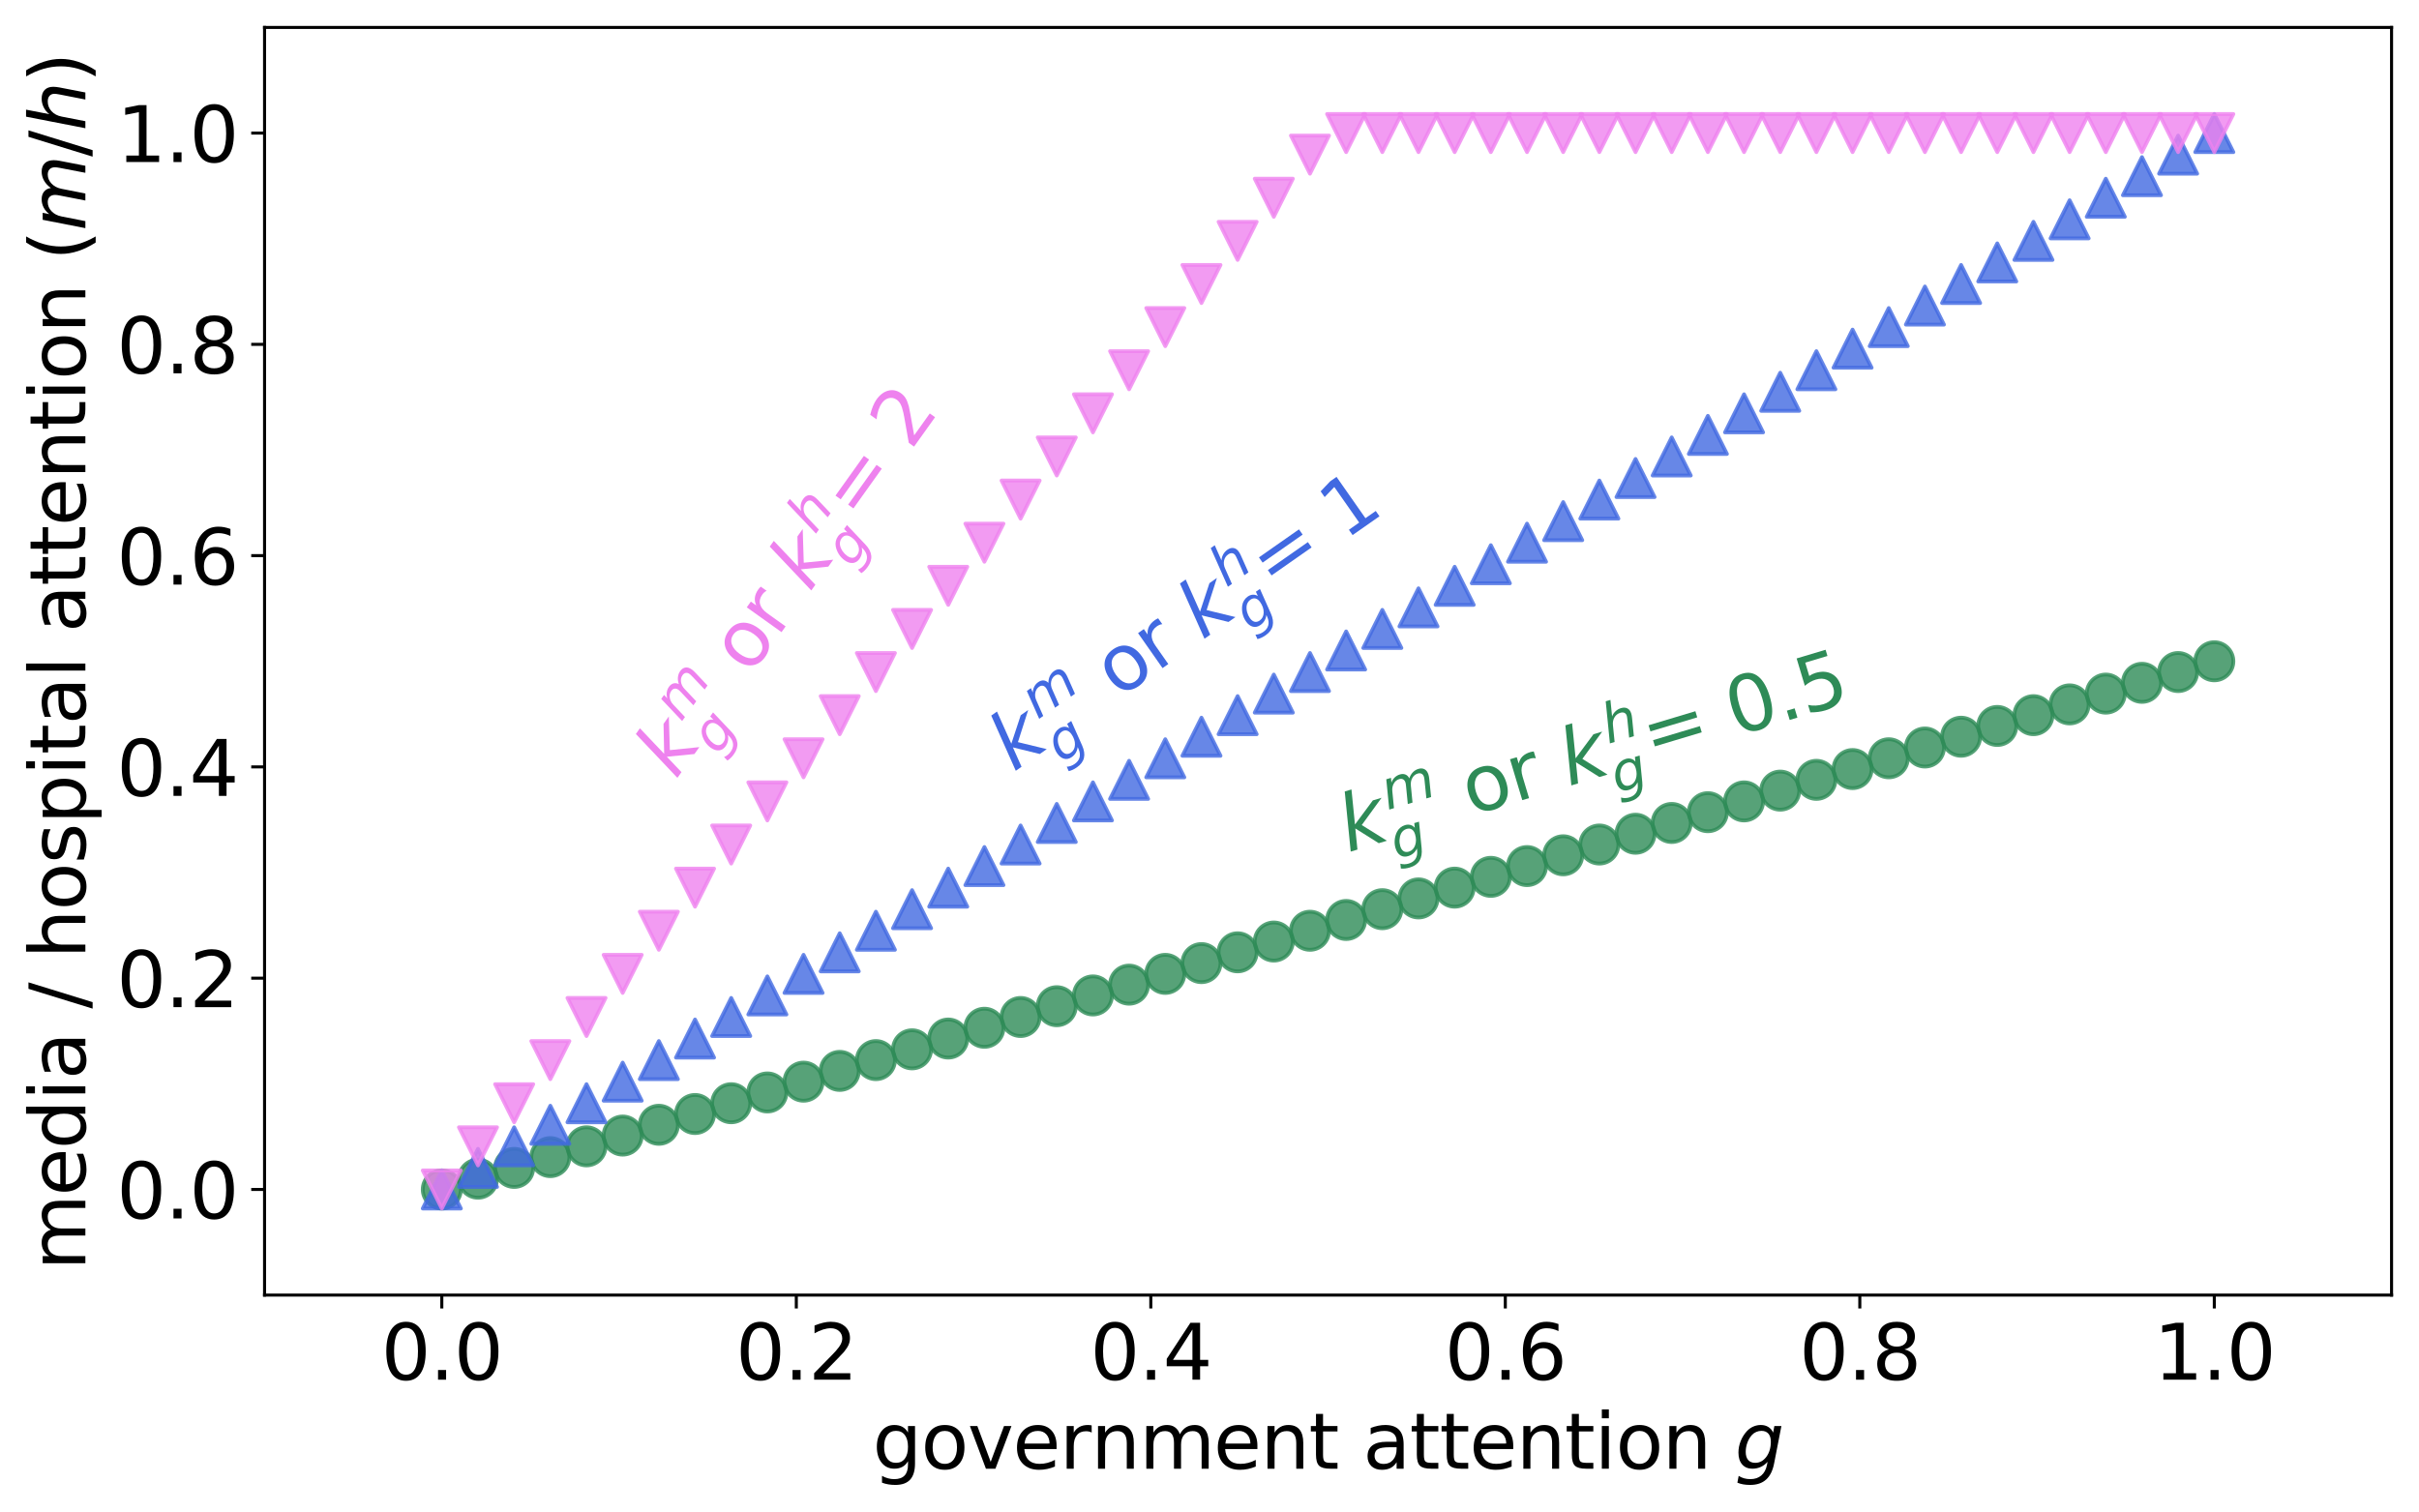 <?xml version="1.0" encoding="utf-8" standalone="no"?>
<!DOCTYPE svg PUBLIC "-//W3C//DTD SVG 1.1//EN"
  "http://www.w3.org/Graphics/SVG/1.1/DTD/svg11.dtd">
<svg xmlns:xlink="http://www.w3.org/1999/xlink" width="634.606pt" height="396.796pt" viewBox="0 0 634.606 396.796" xmlns="http://www.w3.org/2000/svg" version="1.1">
 <defs>
  <style type="text/css">*{stroke-linejoin: round; stroke-linecap: butt}</style>
 </defs>
 <g id="figure_1">
  <g id="patch_1">
   <path d="M 0 396.796 
L 634.606 396.796 
L 634.606 0 
L 0 0 
z
" style="fill: #ffffff"/>
  </g>
  <g id="axes_1">
   <g id="patch_2">
    <path d="M 69.406 339.84 
L 627.406 339.84 
L 627.406 7.2 
L 69.406 7.2 
z
" style="fill: #ffffff"/>
   </g>
   <g id="PathCollection_1">
    <defs>
     <path id="mc5839b2363" d="M 0 5 
C 1.326 5 2.598 4.473 3.536 3.536 
C 4.473 2.598 5 1.326 5 0 
C 5 -1.326 4.473 -2.598 3.536 -3.536 
C 2.598 -4.473 1.326 -5 0 -5 
C -1.326 -5 -2.598 -4.473 -3.536 -3.536 
C -4.473 -2.598 -5 -1.326 -5 0 
C -5 1.326 -4.473 2.598 -3.536 3.536 
C -2.598 4.473 -1.326 5 0 5 
z
" style="stroke: #2e8b57; stroke-opacity: 0.8"/>
    </defs>
    <g clip-path="url(#p98eafab388)">
     <use xlink:href="#mc5839b2363" x="115.906" y="312.12" style="fill: #2e8b57; fill-opacity: 0.8; stroke: #2e8b57; stroke-opacity: 0.8"/>
     <use xlink:href="#mc5839b2363" x="125.396" y="309.291" style="fill: #2e8b57; fill-opacity: 0.8; stroke: #2e8b57; stroke-opacity: 0.8"/>
     <use xlink:href="#mc5839b2363" x="134.886" y="306.463" style="fill: #2e8b57; fill-opacity: 0.8; stroke: #2e8b57; stroke-opacity: 0.8"/>
     <use xlink:href="#mc5839b2363" x="144.376" y="303.634" style="fill: #2e8b57; fill-opacity: 0.8; stroke: #2e8b57; stroke-opacity: 0.8"/>
     <use xlink:href="#mc5839b2363" x="153.865" y="300.806" style="fill: #2e8b57; fill-opacity: 0.8; stroke: #2e8b57; stroke-opacity: 0.8"/>
     <use xlink:href="#mc5839b2363" x="163.355" y="297.977" style="fill: #2e8b57; fill-opacity: 0.8; stroke: #2e8b57; stroke-opacity: 0.8"/>
     <use xlink:href="#mc5839b2363" x="172.845" y="295.149" style="fill: #2e8b57; fill-opacity: 0.8; stroke: #2e8b57; stroke-opacity: 0.8"/>
     <use xlink:href="#mc5839b2363" x="182.335" y="292.32" style="fill: #2e8b57; fill-opacity: 0.8; stroke: #2e8b57; stroke-opacity: 0.8"/>
     <use xlink:href="#mc5839b2363" x="191.825" y="289.491" style="fill: #2e8b57; fill-opacity: 0.8; stroke: #2e8b57; stroke-opacity: 0.8"/>
     <use xlink:href="#mc5839b2363" x="201.314" y="286.663" style="fill: #2e8b57; fill-opacity: 0.8; stroke: #2e8b57; stroke-opacity: 0.8"/>
     <use xlink:href="#mc5839b2363" x="210.804" y="283.834" style="fill: #2e8b57; fill-opacity: 0.8; stroke: #2e8b57; stroke-opacity: 0.8"/>
     <use xlink:href="#mc5839b2363" x="220.294" y="281.006" style="fill: #2e8b57; fill-opacity: 0.8; stroke: #2e8b57; stroke-opacity: 0.8"/>
     <use xlink:href="#mc5839b2363" x="229.784" y="278.177" style="fill: #2e8b57; fill-opacity: 0.8; stroke: #2e8b57; stroke-opacity: 0.8"/>
     <use xlink:href="#mc5839b2363" x="239.274" y="275.349" style="fill: #2e8b57; fill-opacity: 0.8; stroke: #2e8b57; stroke-opacity: 0.8"/>
     <use xlink:href="#mc5839b2363" x="248.763" y="272.52" style="fill: #2e8b57; fill-opacity: 0.8; stroke: #2e8b57; stroke-opacity: 0.8"/>
     <use xlink:href="#mc5839b2363" x="258.253" y="269.691" style="fill: #2e8b57; fill-opacity: 0.8; stroke: #2e8b57; stroke-opacity: 0.8"/>
     <use xlink:href="#mc5839b2363" x="267.743" y="266.863" style="fill: #2e8b57; fill-opacity: 0.8; stroke: #2e8b57; stroke-opacity: 0.8"/>
     <use xlink:href="#mc5839b2363" x="277.233" y="264.034" style="fill: #2e8b57; fill-opacity: 0.8; stroke: #2e8b57; stroke-opacity: 0.8"/>
     <use xlink:href="#mc5839b2363" x="286.723" y="261.206" style="fill: #2e8b57; fill-opacity: 0.8; stroke: #2e8b57; stroke-opacity: 0.8"/>
     <use xlink:href="#mc5839b2363" x="296.212" y="258.377" style="fill: #2e8b57; fill-opacity: 0.8; stroke: #2e8b57; stroke-opacity: 0.8"/>
     <use xlink:href="#mc5839b2363" x="305.702" y="255.549" style="fill: #2e8b57; fill-opacity: 0.8; stroke: #2e8b57; stroke-opacity: 0.8"/>
     <use xlink:href="#mc5839b2363" x="315.192" y="252.72" style="fill: #2e8b57; fill-opacity: 0.8; stroke: #2e8b57; stroke-opacity: 0.8"/>
     <use xlink:href="#mc5839b2363" x="324.682" y="249.891" style="fill: #2e8b57; fill-opacity: 0.8; stroke: #2e8b57; stroke-opacity: 0.8"/>
     <use xlink:href="#mc5839b2363" x="334.172" y="247.063" style="fill: #2e8b57; fill-opacity: 0.8; stroke: #2e8b57; stroke-opacity: 0.8"/>
     <use xlink:href="#mc5839b2363" x="343.661" y="244.234" style="fill: #2e8b57; fill-opacity: 0.8; stroke: #2e8b57; stroke-opacity: 0.8"/>
     <use xlink:href="#mc5839b2363" x="353.151" y="241.406" style="fill: #2e8b57; fill-opacity: 0.8; stroke: #2e8b57; stroke-opacity: 0.8"/>
     <use xlink:href="#mc5839b2363" x="362.641" y="238.577" style="fill: #2e8b57; fill-opacity: 0.8; stroke: #2e8b57; stroke-opacity: 0.8"/>
     <use xlink:href="#mc5839b2363" x="372.131" y="235.749" style="fill: #2e8b57; fill-opacity: 0.8; stroke: #2e8b57; stroke-opacity: 0.8"/>
     <use xlink:href="#mc5839b2363" x="381.621" y="232.92" style="fill: #2e8b57; fill-opacity: 0.8; stroke: #2e8b57; stroke-opacity: 0.8"/>
     <use xlink:href="#mc5839b2363" x="391.11" y="230.091" style="fill: #2e8b57; fill-opacity: 0.8; stroke: #2e8b57; stroke-opacity: 0.8"/>
     <use xlink:href="#mc5839b2363" x="400.6" y="227.263" style="fill: #2e8b57; fill-opacity: 0.8; stroke: #2e8b57; stroke-opacity: 0.8"/>
     <use xlink:href="#mc5839b2363" x="410.09" y="224.434" style="fill: #2e8b57; fill-opacity: 0.8; stroke: #2e8b57; stroke-opacity: 0.8"/>
     <use xlink:href="#mc5839b2363" x="419.58" y="221.606" style="fill: #2e8b57; fill-opacity: 0.8; stroke: #2e8b57; stroke-opacity: 0.8"/>
     <use xlink:href="#mc5839b2363" x="429.07" y="218.777" style="fill: #2e8b57; fill-opacity: 0.8; stroke: #2e8b57; stroke-opacity: 0.8"/>
     <use xlink:href="#mc5839b2363" x="438.559" y="215.949" style="fill: #2e8b57; fill-opacity: 0.8; stroke: #2e8b57; stroke-opacity: 0.8"/>
     <use xlink:href="#mc5839b2363" x="448.049" y="213.12" style="fill: #2e8b57; fill-opacity: 0.8; stroke: #2e8b57; stroke-opacity: 0.8"/>
     <use xlink:href="#mc5839b2363" x="457.539" y="210.291" style="fill: #2e8b57; fill-opacity: 0.8; stroke: #2e8b57; stroke-opacity: 0.8"/>
     <use xlink:href="#mc5839b2363" x="467.029" y="207.463" style="fill: #2e8b57; fill-opacity: 0.8; stroke: #2e8b57; stroke-opacity: 0.8"/>
     <use xlink:href="#mc5839b2363" x="476.518" y="204.634" style="fill: #2e8b57; fill-opacity: 0.8; stroke: #2e8b57; stroke-opacity: 0.8"/>
     <use xlink:href="#mc5839b2363" x="486.008" y="201.806" style="fill: #2e8b57; fill-opacity: 0.8; stroke: #2e8b57; stroke-opacity: 0.8"/>
     <use xlink:href="#mc5839b2363" x="495.498" y="198.977" style="fill: #2e8b57; fill-opacity: 0.8; stroke: #2e8b57; stroke-opacity: 0.8"/>
     <use xlink:href="#mc5839b2363" x="504.988" y="196.149" style="fill: #2e8b57; fill-opacity: 0.8; stroke: #2e8b57; stroke-opacity: 0.8"/>
     <use xlink:href="#mc5839b2363" x="514.478" y="193.32" style="fill: #2e8b57; fill-opacity: 0.8; stroke: #2e8b57; stroke-opacity: 0.8"/>
     <use xlink:href="#mc5839b2363" x="523.967" y="190.491" style="fill: #2e8b57; fill-opacity: 0.8; stroke: #2e8b57; stroke-opacity: 0.8"/>
     <use xlink:href="#mc5839b2363" x="533.457" y="187.663" style="fill: #2e8b57; fill-opacity: 0.8; stroke: #2e8b57; stroke-opacity: 0.8"/>
     <use xlink:href="#mc5839b2363" x="542.947" y="184.834" style="fill: #2e8b57; fill-opacity: 0.8; stroke: #2e8b57; stroke-opacity: 0.8"/>
     <use xlink:href="#mc5839b2363" x="552.437" y="182.006" style="fill: #2e8b57; fill-opacity: 0.8; stroke: #2e8b57; stroke-opacity: 0.8"/>
     <use xlink:href="#mc5839b2363" x="561.927" y="179.177" style="fill: #2e8b57; fill-opacity: 0.8; stroke: #2e8b57; stroke-opacity: 0.8"/>
     <use xlink:href="#mc5839b2363" x="571.416" y="176.349" style="fill: #2e8b57; fill-opacity: 0.8; stroke: #2e8b57; stroke-opacity: 0.8"/>
     <use xlink:href="#mc5839b2363" x="580.906" y="173.52" style="fill: #2e8b57; fill-opacity: 0.8; stroke: #2e8b57; stroke-opacity: 0.8"/>
    </g>
   </g>
   <g id="PathCollection_2">
    <defs>
     <path id="mbf91194192" d="M 0 -5 
L -5 5 
L 5 5 
z
" style="stroke: #4169e1; stroke-opacity: 0.8"/>
    </defs>
    <g clip-path="url(#p98eafab388)">
     <use xlink:href="#mbf91194192" x="115.906" y="312.12" style="fill: #4169e1; fill-opacity: 0.8; stroke: #4169e1; stroke-opacity: 0.8"/>
     <use xlink:href="#mbf91194192" x="125.396" y="306.463" style="fill: #4169e1; fill-opacity: 0.8; stroke: #4169e1; stroke-opacity: 0.8"/>
     <use xlink:href="#mbf91194192" x="134.886" y="300.806" style="fill: #4169e1; fill-opacity: 0.8; stroke: #4169e1; stroke-opacity: 0.8"/>
     <use xlink:href="#mbf91194192" x="144.376" y="295.149" style="fill: #4169e1; fill-opacity: 0.8; stroke: #4169e1; stroke-opacity: 0.8"/>
     <use xlink:href="#mbf91194192" x="153.865" y="289.491" style="fill: #4169e1; fill-opacity: 0.8; stroke: #4169e1; stroke-opacity: 0.8"/>
     <use xlink:href="#mbf91194192" x="163.355" y="283.834" style="fill: #4169e1; fill-opacity: 0.8; stroke: #4169e1; stroke-opacity: 0.8"/>
     <use xlink:href="#mbf91194192" x="172.845" y="278.177" style="fill: #4169e1; fill-opacity: 0.8; stroke: #4169e1; stroke-opacity: 0.8"/>
     <use xlink:href="#mbf91194192" x="182.335" y="272.52" style="fill: #4169e1; fill-opacity: 0.8; stroke: #4169e1; stroke-opacity: 0.8"/>
     <use xlink:href="#mbf91194192" x="191.825" y="266.863" style="fill: #4169e1; fill-opacity: 0.8; stroke: #4169e1; stroke-opacity: 0.8"/>
     <use xlink:href="#mbf91194192" x="201.314" y="261.206" style="fill: #4169e1; fill-opacity: 0.8; stroke: #4169e1; stroke-opacity: 0.8"/>
     <use xlink:href="#mbf91194192" x="210.804" y="255.549" style="fill: #4169e1; fill-opacity: 0.8; stroke: #4169e1; stroke-opacity: 0.8"/>
     <use xlink:href="#mbf91194192" x="220.294" y="249.891" style="fill: #4169e1; fill-opacity: 0.8; stroke: #4169e1; stroke-opacity: 0.8"/>
     <use xlink:href="#mbf91194192" x="229.784" y="244.234" style="fill: #4169e1; fill-opacity: 0.8; stroke: #4169e1; stroke-opacity: 0.8"/>
     <use xlink:href="#mbf91194192" x="239.274" y="238.577" style="fill: #4169e1; fill-opacity: 0.8; stroke: #4169e1; stroke-opacity: 0.8"/>
     <use xlink:href="#mbf91194192" x="248.763" y="232.92" style="fill: #4169e1; fill-opacity: 0.8; stroke: #4169e1; stroke-opacity: 0.8"/>
     <use xlink:href="#mbf91194192" x="258.253" y="227.263" style="fill: #4169e1; fill-opacity: 0.8; stroke: #4169e1; stroke-opacity: 0.8"/>
     <use xlink:href="#mbf91194192" x="267.743" y="221.606" style="fill: #4169e1; fill-opacity: 0.8; stroke: #4169e1; stroke-opacity: 0.8"/>
     <use xlink:href="#mbf91194192" x="277.233" y="215.949" style="fill: #4169e1; fill-opacity: 0.8; stroke: #4169e1; stroke-opacity: 0.8"/>
     <use xlink:href="#mbf91194192" x="286.723" y="210.291" style="fill: #4169e1; fill-opacity: 0.8; stroke: #4169e1; stroke-opacity: 0.8"/>
     <use xlink:href="#mbf91194192" x="296.212" y="204.634" style="fill: #4169e1; fill-opacity: 0.8; stroke: #4169e1; stroke-opacity: 0.8"/>
     <use xlink:href="#mbf91194192" x="305.702" y="198.977" style="fill: #4169e1; fill-opacity: 0.8; stroke: #4169e1; stroke-opacity: 0.8"/>
     <use xlink:href="#mbf91194192" x="315.192" y="193.32" style="fill: #4169e1; fill-opacity: 0.8; stroke: #4169e1; stroke-opacity: 0.8"/>
     <use xlink:href="#mbf91194192" x="324.682" y="187.663" style="fill: #4169e1; fill-opacity: 0.8; stroke: #4169e1; stroke-opacity: 0.8"/>
     <use xlink:href="#mbf91194192" x="334.172" y="182.006" style="fill: #4169e1; fill-opacity: 0.8; stroke: #4169e1; stroke-opacity: 0.8"/>
     <use xlink:href="#mbf91194192" x="343.661" y="176.349" style="fill: #4169e1; fill-opacity: 0.8; stroke: #4169e1; stroke-opacity: 0.8"/>
     <use xlink:href="#mbf91194192" x="353.151" y="170.691" style="fill: #4169e1; fill-opacity: 0.8; stroke: #4169e1; stroke-opacity: 0.8"/>
     <use xlink:href="#mbf91194192" x="362.641" y="165.034" style="fill: #4169e1; fill-opacity: 0.8; stroke: #4169e1; stroke-opacity: 0.8"/>
     <use xlink:href="#mbf91194192" x="372.131" y="159.377" style="fill: #4169e1; fill-opacity: 0.8; stroke: #4169e1; stroke-opacity: 0.8"/>
     <use xlink:href="#mbf91194192" x="381.621" y="153.72" style="fill: #4169e1; fill-opacity: 0.8; stroke: #4169e1; stroke-opacity: 0.8"/>
     <use xlink:href="#mbf91194192" x="391.11" y="148.063" style="fill: #4169e1; fill-opacity: 0.8; stroke: #4169e1; stroke-opacity: 0.8"/>
     <use xlink:href="#mbf91194192" x="400.6" y="142.406" style="fill: #4169e1; fill-opacity: 0.8; stroke: #4169e1; stroke-opacity: 0.8"/>
     <use xlink:href="#mbf91194192" x="410.09" y="136.749" style="fill: #4169e1; fill-opacity: 0.8; stroke: #4169e1; stroke-opacity: 0.8"/>
     <use xlink:href="#mbf91194192" x="419.58" y="131.091" style="fill: #4169e1; fill-opacity: 0.8; stroke: #4169e1; stroke-opacity: 0.8"/>
     <use xlink:href="#mbf91194192" x="429.07" y="125.434" style="fill: #4169e1; fill-opacity: 0.8; stroke: #4169e1; stroke-opacity: 0.8"/>
     <use xlink:href="#mbf91194192" x="438.559" y="119.777" style="fill: #4169e1; fill-opacity: 0.8; stroke: #4169e1; stroke-opacity: 0.8"/>
     <use xlink:href="#mbf91194192" x="448.049" y="114.12" style="fill: #4169e1; fill-opacity: 0.8; stroke: #4169e1; stroke-opacity: 0.8"/>
     <use xlink:href="#mbf91194192" x="457.539" y="108.463" style="fill: #4169e1; fill-opacity: 0.8; stroke: #4169e1; stroke-opacity: 0.8"/>
     <use xlink:href="#mbf91194192" x="467.029" y="102.806" style="fill: #4169e1; fill-opacity: 0.8; stroke: #4169e1; stroke-opacity: 0.8"/>
     <use xlink:href="#mbf91194192" x="476.518" y="97.149" style="fill: #4169e1; fill-opacity: 0.8; stroke: #4169e1; stroke-opacity: 0.8"/>
     <use xlink:href="#mbf91194192" x="486.008" y="91.491" style="fill: #4169e1; fill-opacity: 0.8; stroke: #4169e1; stroke-opacity: 0.8"/>
     <use xlink:href="#mbf91194192" x="495.498" y="85.834" style="fill: #4169e1; fill-opacity: 0.8; stroke: #4169e1; stroke-opacity: 0.8"/>
     <use xlink:href="#mbf91194192" x="504.988" y="80.177" style="fill: #4169e1; fill-opacity: 0.8; stroke: #4169e1; stroke-opacity: 0.8"/>
     <use xlink:href="#mbf91194192" x="514.478" y="74.52" style="fill: #4169e1; fill-opacity: 0.8; stroke: #4169e1; stroke-opacity: 0.8"/>
     <use xlink:href="#mbf91194192" x="523.967" y="68.863" style="fill: #4169e1; fill-opacity: 0.8; stroke: #4169e1; stroke-opacity: 0.8"/>
     <use xlink:href="#mbf91194192" x="533.457" y="63.206" style="fill: #4169e1; fill-opacity: 0.8; stroke: #4169e1; stroke-opacity: 0.8"/>
     <use xlink:href="#mbf91194192" x="542.947" y="57.549" style="fill: #4169e1; fill-opacity: 0.8; stroke: #4169e1; stroke-opacity: 0.8"/>
     <use xlink:href="#mbf91194192" x="552.437" y="51.891" style="fill: #4169e1; fill-opacity: 0.8; stroke: #4169e1; stroke-opacity: 0.8"/>
     <use xlink:href="#mbf91194192" x="561.927" y="46.234" style="fill: #4169e1; fill-opacity: 0.8; stroke: #4169e1; stroke-opacity: 0.8"/>
     <use xlink:href="#mbf91194192" x="571.416" y="40.577" style="fill: #4169e1; fill-opacity: 0.8; stroke: #4169e1; stroke-opacity: 0.8"/>
     <use xlink:href="#mbf91194192" x="580.906" y="34.92" style="fill: #4169e1; fill-opacity: 0.8; stroke: #4169e1; stroke-opacity: 0.8"/>
    </g>
   </g>
   <g id="PathCollection_3">
    <defs>
     <path id="md92d320b07" d="M -0 5 
L 5 -5 
L -5 -5 
z
" style="stroke: #ee82ee; stroke-opacity: 0.8"/>
    </defs>
    <g clip-path="url(#p98eafab388)">
     <use xlink:href="#md92d320b07" x="115.906" y="312.12" style="fill: #ee82ee; fill-opacity: 0.8; stroke: #ee82ee; stroke-opacity: 0.8"/>
     <use xlink:href="#md92d320b07" x="125.396" y="300.806" style="fill: #ee82ee; fill-opacity: 0.8; stroke: #ee82ee; stroke-opacity: 0.8"/>
     <use xlink:href="#md92d320b07" x="134.886" y="289.491" style="fill: #ee82ee; fill-opacity: 0.8; stroke: #ee82ee; stroke-opacity: 0.8"/>
     <use xlink:href="#md92d320b07" x="144.376" y="278.177" style="fill: #ee82ee; fill-opacity: 0.8; stroke: #ee82ee; stroke-opacity: 0.8"/>
     <use xlink:href="#md92d320b07" x="153.865" y="266.863" style="fill: #ee82ee; fill-opacity: 0.8; stroke: #ee82ee; stroke-opacity: 0.8"/>
     <use xlink:href="#md92d320b07" x="163.355" y="255.549" style="fill: #ee82ee; fill-opacity: 0.8; stroke: #ee82ee; stroke-opacity: 0.8"/>
     <use xlink:href="#md92d320b07" x="172.845" y="244.234" style="fill: #ee82ee; fill-opacity: 0.8; stroke: #ee82ee; stroke-opacity: 0.8"/>
     <use xlink:href="#md92d320b07" x="182.335" y="232.92" style="fill: #ee82ee; fill-opacity: 0.8; stroke: #ee82ee; stroke-opacity: 0.8"/>
     <use xlink:href="#md92d320b07" x="191.825" y="221.606" style="fill: #ee82ee; fill-opacity: 0.8; stroke: #ee82ee; stroke-opacity: 0.8"/>
     <use xlink:href="#md92d320b07" x="201.314" y="210.291" style="fill: #ee82ee; fill-opacity: 0.8; stroke: #ee82ee; stroke-opacity: 0.8"/>
     <use xlink:href="#md92d320b07" x="210.804" y="198.977" style="fill: #ee82ee; fill-opacity: 0.8; stroke: #ee82ee; stroke-opacity: 0.8"/>
     <use xlink:href="#md92d320b07" x="220.294" y="187.663" style="fill: #ee82ee; fill-opacity: 0.8; stroke: #ee82ee; stroke-opacity: 0.8"/>
     <use xlink:href="#md92d320b07" x="229.784" y="176.349" style="fill: #ee82ee; fill-opacity: 0.8; stroke: #ee82ee; stroke-opacity: 0.8"/>
     <use xlink:href="#md92d320b07" x="239.274" y="165.034" style="fill: #ee82ee; fill-opacity: 0.8; stroke: #ee82ee; stroke-opacity: 0.8"/>
     <use xlink:href="#md92d320b07" x="248.763" y="153.72" style="fill: #ee82ee; fill-opacity: 0.8; stroke: #ee82ee; stroke-opacity: 0.8"/>
     <use xlink:href="#md92d320b07" x="258.253" y="142.406" style="fill: #ee82ee; fill-opacity: 0.8; stroke: #ee82ee; stroke-opacity: 0.8"/>
     <use xlink:href="#md92d320b07" x="267.743" y="131.091" style="fill: #ee82ee; fill-opacity: 0.8; stroke: #ee82ee; stroke-opacity: 0.8"/>
     <use xlink:href="#md92d320b07" x="277.233" y="119.777" style="fill: #ee82ee; fill-opacity: 0.8; stroke: #ee82ee; stroke-opacity: 0.8"/>
     <use xlink:href="#md92d320b07" x="286.723" y="108.463" style="fill: #ee82ee; fill-opacity: 0.8; stroke: #ee82ee; stroke-opacity: 0.8"/>
     <use xlink:href="#md92d320b07" x="296.212" y="97.149" style="fill: #ee82ee; fill-opacity: 0.8; stroke: #ee82ee; stroke-opacity: 0.8"/>
     <use xlink:href="#md92d320b07" x="305.702" y="85.834" style="fill: #ee82ee; fill-opacity: 0.8; stroke: #ee82ee; stroke-opacity: 0.8"/>
     <use xlink:href="#md92d320b07" x="315.192" y="74.52" style="fill: #ee82ee; fill-opacity: 0.8; stroke: #ee82ee; stroke-opacity: 0.8"/>
     <use xlink:href="#md92d320b07" x="324.682" y="63.206" style="fill: #ee82ee; fill-opacity: 0.8; stroke: #ee82ee; stroke-opacity: 0.8"/>
     <use xlink:href="#md92d320b07" x="334.172" y="51.891" style="fill: #ee82ee; fill-opacity: 0.8; stroke: #ee82ee; stroke-opacity: 0.8"/>
     <use xlink:href="#md92d320b07" x="343.661" y="40.577" style="fill: #ee82ee; fill-opacity: 0.8; stroke: #ee82ee; stroke-opacity: 0.8"/>
     <use xlink:href="#md92d320b07" x="353.151" y="34.92" style="fill: #ee82ee; fill-opacity: 0.8; stroke: #ee82ee; stroke-opacity: 0.8"/>
     <use xlink:href="#md92d320b07" x="362.641" y="34.92" style="fill: #ee82ee; fill-opacity: 0.8; stroke: #ee82ee; stroke-opacity: 0.8"/>
     <use xlink:href="#md92d320b07" x="372.131" y="34.92" style="fill: #ee82ee; fill-opacity: 0.8; stroke: #ee82ee; stroke-opacity: 0.8"/>
     <use xlink:href="#md92d320b07" x="381.621" y="34.92" style="fill: #ee82ee; fill-opacity: 0.8; stroke: #ee82ee; stroke-opacity: 0.8"/>
     <use xlink:href="#md92d320b07" x="391.11" y="34.92" style="fill: #ee82ee; fill-opacity: 0.8; stroke: #ee82ee; stroke-opacity: 0.8"/>
     <use xlink:href="#md92d320b07" x="400.6" y="34.92" style="fill: #ee82ee; fill-opacity: 0.8; stroke: #ee82ee; stroke-opacity: 0.8"/>
     <use xlink:href="#md92d320b07" x="410.09" y="34.92" style="fill: #ee82ee; fill-opacity: 0.8; stroke: #ee82ee; stroke-opacity: 0.8"/>
     <use xlink:href="#md92d320b07" x="419.58" y="34.92" style="fill: #ee82ee; fill-opacity: 0.8; stroke: #ee82ee; stroke-opacity: 0.8"/>
     <use xlink:href="#md92d320b07" x="429.07" y="34.92" style="fill: #ee82ee; fill-opacity: 0.8; stroke: #ee82ee; stroke-opacity: 0.8"/>
     <use xlink:href="#md92d320b07" x="438.559" y="34.92" style="fill: #ee82ee; fill-opacity: 0.8; stroke: #ee82ee; stroke-opacity: 0.8"/>
     <use xlink:href="#md92d320b07" x="448.049" y="34.92" style="fill: #ee82ee; fill-opacity: 0.8; stroke: #ee82ee; stroke-opacity: 0.8"/>
     <use xlink:href="#md92d320b07" x="457.539" y="34.92" style="fill: #ee82ee; fill-opacity: 0.8; stroke: #ee82ee; stroke-opacity: 0.8"/>
     <use xlink:href="#md92d320b07" x="467.029" y="34.92" style="fill: #ee82ee; fill-opacity: 0.8; stroke: #ee82ee; stroke-opacity: 0.8"/>
     <use xlink:href="#md92d320b07" x="476.518" y="34.92" style="fill: #ee82ee; fill-opacity: 0.8; stroke: #ee82ee; stroke-opacity: 0.8"/>
     <use xlink:href="#md92d320b07" x="486.008" y="34.92" style="fill: #ee82ee; fill-opacity: 0.8; stroke: #ee82ee; stroke-opacity: 0.8"/>
     <use xlink:href="#md92d320b07" x="495.498" y="34.92" style="fill: #ee82ee; fill-opacity: 0.8; stroke: #ee82ee; stroke-opacity: 0.8"/>
     <use xlink:href="#md92d320b07" x="504.988" y="34.92" style="fill: #ee82ee; fill-opacity: 0.8; stroke: #ee82ee; stroke-opacity: 0.8"/>
     <use xlink:href="#md92d320b07" x="514.478" y="34.92" style="fill: #ee82ee; fill-opacity: 0.8; stroke: #ee82ee; stroke-opacity: 0.8"/>
     <use xlink:href="#md92d320b07" x="523.967" y="34.92" style="fill: #ee82ee; fill-opacity: 0.8; stroke: #ee82ee; stroke-opacity: 0.8"/>
     <use xlink:href="#md92d320b07" x="533.457" y="34.92" style="fill: #ee82ee; fill-opacity: 0.8; stroke: #ee82ee; stroke-opacity: 0.8"/>
     <use xlink:href="#md92d320b07" x="542.947" y="34.92" style="fill: #ee82ee; fill-opacity: 0.8; stroke: #ee82ee; stroke-opacity: 0.8"/>
     <use xlink:href="#md92d320b07" x="552.437" y="34.92" style="fill: #ee82ee; fill-opacity: 0.8; stroke: #ee82ee; stroke-opacity: 0.8"/>
     <use xlink:href="#md92d320b07" x="561.927" y="34.92" style="fill: #ee82ee; fill-opacity: 0.8; stroke: #ee82ee; stroke-opacity: 0.8"/>
     <use xlink:href="#md92d320b07" x="571.416" y="34.92" style="fill: #ee82ee; fill-opacity: 0.8; stroke: #ee82ee; stroke-opacity: 0.8"/>
     <use xlink:href="#md92d320b07" x="580.906" y="34.92" style="fill: #ee82ee; fill-opacity: 0.8; stroke: #ee82ee; stroke-opacity: 0.8"/>
    </g>
   </g>
   <g id="matplotlib.axis_1">
    <g id="xtick_1">
     <g id="line2d_1">
      <defs>
       <path id="me84ebed969" d="M 0 0 
L 0 3.5 
" style="stroke: #000000; stroke-width: 0.8"/>
      </defs>
      <g>
       <use xlink:href="#me84ebed969" x="115.906" y="339.84" style="stroke: #000000; stroke-width: 0.8"/>
      </g>
     </g>
     <g id="text_1">
      <!-- 0.0 -->
      <g transform="translate(100.003 362.037) scale(0.2 -0.2)">
       <defs>
        <path id="DejaVuSans-30" d="M 2034 4250 
Q 1547 4250 1301 3770 
Q 1056 3291 1056 2328 
Q 1056 1369 1301 889 
Q 1547 409 2034 409 
Q 2525 409 2770 889 
Q 3016 1369 3016 2328 
Q 3016 3291 2770 3770 
Q 2525 4250 2034 4250 
z
M 2034 4750 
Q 2819 4750 3233 4129 
Q 3647 3509 3647 2328 
Q 3647 1150 3233 529 
Q 2819 -91 2034 -91 
Q 1250 -91 836 529 
Q 422 1150 422 2328 
Q 422 3509 836 4129 
Q 1250 4750 2034 4750 
z
" transform="scale(0.016)"/>
        <path id="DejaVuSans-2e" d="M 684 794 
L 1344 794 
L 1344 0 
L 684 0 
L 684 794 
z
" transform="scale(0.016)"/>
       </defs>
       <use xlink:href="#DejaVuSans-30"/>
       <use xlink:href="#DejaVuSans-2e" transform="translate(63.623 0)"/>
       <use xlink:href="#DejaVuSans-30" transform="translate(95.41 0)"/>
      </g>
     </g>
    </g>
    <g id="xtick_2">
     <g id="line2d_2">
      <g>
       <use xlink:href="#me84ebed969" x="208.906" y="339.84" style="stroke: #000000; stroke-width: 0.8"/>
      </g>
     </g>
     <g id="text_2">
      <!-- 0.2 -->
      <g transform="translate(193.003 362.037) scale(0.2 -0.2)">
       <defs>
        <path id="DejaVuSans-32" d="M 1228 531 
L 3431 531 
L 3431 0 
L 469 0 
L 469 531 
Q 828 903 1448 1529 
Q 2069 2156 2228 2338 
Q 2531 2678 2651 2914 
Q 2772 3150 2772 3378 
Q 2772 3750 2511 3984 
Q 2250 4219 1831 4219 
Q 1534 4219 1204 4116 
Q 875 4013 500 3803 
L 500 4441 
Q 881 4594 1212 4672 
Q 1544 4750 1819 4750 
Q 2544 4750 2975 4387 
Q 3406 4025 3406 3419 
Q 3406 3131 3298 2873 
Q 3191 2616 2906 2266 
Q 2828 2175 2409 1742 
Q 1991 1309 1228 531 
z
" transform="scale(0.016)"/>
       </defs>
       <use xlink:href="#DejaVuSans-30"/>
       <use xlink:href="#DejaVuSans-2e" transform="translate(63.623 0)"/>
       <use xlink:href="#DejaVuSans-32" transform="translate(95.41 0)"/>
      </g>
     </g>
    </g>
    <g id="xtick_3">
     <g id="line2d_3">
      <g>
       <use xlink:href="#me84ebed969" x="301.906" y="339.84" style="stroke: #000000; stroke-width: 0.8"/>
      </g>
     </g>
     <g id="text_3">
      <!-- 0.4 -->
      <g transform="translate(286.003 362.037) scale(0.2 -0.2)">
       <defs>
        <path id="DejaVuSans-34" d="M 2419 4116 
L 825 1625 
L 2419 1625 
L 2419 4116 
z
M 2253 4666 
L 3047 4666 
L 3047 1625 
L 3713 1625 
L 3713 1100 
L 3047 1100 
L 3047 0 
L 2419 0 
L 2419 1100 
L 313 1100 
L 313 1709 
L 2253 4666 
z
" transform="scale(0.016)"/>
       </defs>
       <use xlink:href="#DejaVuSans-30"/>
       <use xlink:href="#DejaVuSans-2e" transform="translate(63.623 0)"/>
       <use xlink:href="#DejaVuSans-34" transform="translate(95.41 0)"/>
      </g>
     </g>
    </g>
    <g id="xtick_4">
     <g id="line2d_4">
      <g>
       <use xlink:href="#me84ebed969" x="394.906" y="339.84" style="stroke: #000000; stroke-width: 0.8"/>
      </g>
     </g>
     <g id="text_4">
      <!-- 0.6 -->
      <g transform="translate(379.003 362.037) scale(0.2 -0.2)">
       <defs>
        <path id="DejaVuSans-36" d="M 2113 2584 
Q 1688 2584 1439 2293 
Q 1191 2003 1191 1497 
Q 1191 994 1439 701 
Q 1688 409 2113 409 
Q 2538 409 2786 701 
Q 3034 994 3034 1497 
Q 3034 2003 2786 2293 
Q 2538 2584 2113 2584 
z
M 3366 4563 
L 3366 3988 
Q 3128 4100 2886 4159 
Q 2644 4219 2406 4219 
Q 1781 4219 1451 3797 
Q 1122 3375 1075 2522 
Q 1259 2794 1537 2939 
Q 1816 3084 2150 3084 
Q 2853 3084 3261 2657 
Q 3669 2231 3669 1497 
Q 3669 778 3244 343 
Q 2819 -91 2113 -91 
Q 1303 -91 875 529 
Q 447 1150 447 2328 
Q 447 3434 972 4092 
Q 1497 4750 2381 4750 
Q 2619 4750 2861 4703 
Q 3103 4656 3366 4563 
z
" transform="scale(0.016)"/>
       </defs>
       <use xlink:href="#DejaVuSans-30"/>
       <use xlink:href="#DejaVuSans-2e" transform="translate(63.623 0)"/>
       <use xlink:href="#DejaVuSans-36" transform="translate(95.41 0)"/>
      </g>
     </g>
    </g>
    <g id="xtick_5">
     <g id="line2d_5">
      <g>
       <use xlink:href="#me84ebed969" x="487.906" y="339.84" style="stroke: #000000; stroke-width: 0.8"/>
      </g>
     </g>
     <g id="text_5">
      <!-- 0.8 -->
      <g transform="translate(472.003 362.037) scale(0.2 -0.2)">
       <defs>
        <path id="DejaVuSans-38" d="M 2034 2216 
Q 1584 2216 1326 1975 
Q 1069 1734 1069 1313 
Q 1069 891 1326 650 
Q 1584 409 2034 409 
Q 2484 409 2743 651 
Q 3003 894 3003 1313 
Q 3003 1734 2745 1975 
Q 2488 2216 2034 2216 
z
M 1403 2484 
Q 997 2584 770 2862 
Q 544 3141 544 3541 
Q 544 4100 942 4425 
Q 1341 4750 2034 4750 
Q 2731 4750 3128 4425 
Q 3525 4100 3525 3541 
Q 3525 3141 3298 2862 
Q 3072 2584 2669 2484 
Q 3125 2378 3379 2068 
Q 3634 1759 3634 1313 
Q 3634 634 3220 271 
Q 2806 -91 2034 -91 
Q 1263 -91 848 271 
Q 434 634 434 1313 
Q 434 1759 690 2068 
Q 947 2378 1403 2484 
z
M 1172 3481 
Q 1172 3119 1398 2916 
Q 1625 2713 2034 2713 
Q 2441 2713 2670 2916 
Q 2900 3119 2900 3481 
Q 2900 3844 2670 4047 
Q 2441 4250 2034 4250 
Q 1625 4250 1398 4047 
Q 1172 3844 1172 3481 
z
" transform="scale(0.016)"/>
       </defs>
       <use xlink:href="#DejaVuSans-30"/>
       <use xlink:href="#DejaVuSans-2e" transform="translate(63.623 0)"/>
       <use xlink:href="#DejaVuSans-38" transform="translate(95.41 0)"/>
      </g>
     </g>
    </g>
    <g id="xtick_6">
     <g id="line2d_6">
      <g>
       <use xlink:href="#me84ebed969" x="580.906" y="339.84" style="stroke: #000000; stroke-width: 0.8"/>
      </g>
     </g>
     <g id="text_6">
      <!-- 1.0 -->
      <g transform="translate(565.003 362.037) scale(0.2 -0.2)">
       <defs>
        <path id="DejaVuSans-31" d="M 794 531 
L 1825 531 
L 1825 4091 
L 703 3866 
L 703 4441 
L 1819 4666 
L 2450 4666 
L 2450 531 
L 3481 531 
L 3481 0 
L 794 0 
L 794 531 
z
" transform="scale(0.016)"/>
       </defs>
       <use xlink:href="#DejaVuSans-31"/>
       <use xlink:href="#DejaVuSans-2e" transform="translate(63.623 0)"/>
       <use xlink:href="#DejaVuSans-30" transform="translate(95.41 0)"/>
      </g>
     </g>
    </g>
    <g id="text_7">
     <!-- government attention $g$ -->
     <g transform="translate(228.906 385.396) scale(0.2 -0.2)">
      <defs>
       <path id="DejaVuSans-67" d="M 2906 1791 
Q 2906 2416 2648 2759 
Q 2391 3103 1925 3103 
Q 1463 3103 1205 2759 
Q 947 2416 947 1791 
Q 947 1169 1205 825 
Q 1463 481 1925 481 
Q 2391 481 2648 825 
Q 2906 1169 2906 1791 
z
M 3481 434 
Q 3481 -459 3084 -895 
Q 2688 -1331 1869 -1331 
Q 1566 -1331 1297 -1286 
Q 1028 -1241 775 -1147 
L 775 -588 
Q 1028 -725 1275 -790 
Q 1522 -856 1778 -856 
Q 2344 -856 2625 -561 
Q 2906 -266 2906 331 
L 2906 616 
Q 2728 306 2450 153 
Q 2172 0 1784 0 
Q 1141 0 747 490 
Q 353 981 353 1791 
Q 353 2603 747 3093 
Q 1141 3584 1784 3584 
Q 2172 3584 2450 3431 
Q 2728 3278 2906 2969 
L 2906 3500 
L 3481 3500 
L 3481 434 
z
" transform="scale(0.016)"/>
       <path id="DejaVuSans-6f" d="M 1959 3097 
Q 1497 3097 1228 2736 
Q 959 2375 959 1747 
Q 959 1119 1226 758 
Q 1494 397 1959 397 
Q 2419 397 2687 759 
Q 2956 1122 2956 1747 
Q 2956 2369 2687 2733 
Q 2419 3097 1959 3097 
z
M 1959 3584 
Q 2709 3584 3137 3096 
Q 3566 2609 3566 1747 
Q 3566 888 3137 398 
Q 2709 -91 1959 -91 
Q 1206 -91 779 398 
Q 353 888 353 1747 
Q 353 2609 779 3096 
Q 1206 3584 1959 3584 
z
" transform="scale(0.016)"/>
       <path id="DejaVuSans-76" d="M 191 3500 
L 800 3500 
L 1894 563 
L 2988 3500 
L 3597 3500 
L 2284 0 
L 1503 0 
L 191 3500 
z
" transform="scale(0.016)"/>
       <path id="DejaVuSans-65" d="M 3597 1894 
L 3597 1613 
L 953 1613 
Q 991 1019 1311 708 
Q 1631 397 2203 397 
Q 2534 397 2845 478 
Q 3156 559 3463 722 
L 3463 178 
Q 3153 47 2828 -22 
Q 2503 -91 2169 -91 
Q 1331 -91 842 396 
Q 353 884 353 1716 
Q 353 2575 817 3079 
Q 1281 3584 2069 3584 
Q 2775 3584 3186 3129 
Q 3597 2675 3597 1894 
z
M 3022 2063 
Q 3016 2534 2758 2815 
Q 2500 3097 2075 3097 
Q 1594 3097 1305 2825 
Q 1016 2553 972 2059 
L 3022 2063 
z
" transform="scale(0.016)"/>
       <path id="DejaVuSans-72" d="M 2631 2963 
Q 2534 3019 2420 3045 
Q 2306 3072 2169 3072 
Q 1681 3072 1420 2755 
Q 1159 2438 1159 1844 
L 1159 0 
L 581 0 
L 581 3500 
L 1159 3500 
L 1159 2956 
Q 1341 3275 1631 3429 
Q 1922 3584 2338 3584 
Q 2397 3584 2469 3576 
Q 2541 3569 2628 3553 
L 2631 2963 
z
" transform="scale(0.016)"/>
       <path id="DejaVuSans-6e" d="M 3513 2113 
L 3513 0 
L 2938 0 
L 2938 2094 
Q 2938 2591 2744 2837 
Q 2550 3084 2163 3084 
Q 1697 3084 1428 2787 
Q 1159 2491 1159 1978 
L 1159 0 
L 581 0 
L 581 3500 
L 1159 3500 
L 1159 2956 
Q 1366 3272 1645 3428 
Q 1925 3584 2291 3584 
Q 2894 3584 3203 3211 
Q 3513 2838 3513 2113 
z
" transform="scale(0.016)"/>
       <path id="DejaVuSans-6d" d="M 3328 2828 
Q 3544 3216 3844 3400 
Q 4144 3584 4550 3584 
Q 5097 3584 5394 3201 
Q 5691 2819 5691 2113 
L 5691 0 
L 5113 0 
L 5113 2094 
Q 5113 2597 4934 2840 
Q 4756 3084 4391 3084 
Q 3944 3084 3684 2787 
Q 3425 2491 3425 1978 
L 3425 0 
L 2847 0 
L 2847 2094 
Q 2847 2600 2669 2842 
Q 2491 3084 2119 3084 
Q 1678 3084 1418 2786 
Q 1159 2488 1159 1978 
L 1159 0 
L 581 0 
L 581 3500 
L 1159 3500 
L 1159 2956 
Q 1356 3278 1631 3431 
Q 1906 3584 2284 3584 
Q 2666 3584 2933 3390 
Q 3200 3197 3328 2828 
z
" transform="scale(0.016)"/>
       <path id="DejaVuSans-74" d="M 1172 4494 
L 1172 3500 
L 2356 3500 
L 2356 3053 
L 1172 3053 
L 1172 1153 
Q 1172 725 1289 603 
Q 1406 481 1766 481 
L 2356 481 
L 2356 0 
L 1766 0 
Q 1100 0 847 248 
Q 594 497 594 1153 
L 594 3053 
L 172 3053 
L 172 3500 
L 594 3500 
L 594 4494 
L 1172 4494 
z
" transform="scale(0.016)"/>
       <path id="DejaVuSans-20" transform="scale(0.016)"/>
       <path id="DejaVuSans-61" d="M 2194 1759 
Q 1497 1759 1228 1600 
Q 959 1441 959 1056 
Q 959 750 1161 570 
Q 1363 391 1709 391 
Q 2188 391 2477 730 
Q 2766 1069 2766 1631 
L 2766 1759 
L 2194 1759 
z
M 3341 1997 
L 3341 0 
L 2766 0 
L 2766 531 
Q 2569 213 2275 61 
Q 1981 -91 1556 -91 
Q 1019 -91 701 211 
Q 384 513 384 1019 
Q 384 1609 779 1909 
Q 1175 2209 1959 2209 
L 2766 2209 
L 2766 2266 
Q 2766 2663 2505 2880 
Q 2244 3097 1772 3097 
Q 1472 3097 1187 3025 
Q 903 2953 641 2809 
L 641 3341 
Q 956 3463 1253 3523 
Q 1550 3584 1831 3584 
Q 2591 3584 2966 3190 
Q 3341 2797 3341 1997 
z
" transform="scale(0.016)"/>
       <path id="DejaVuSans-69" d="M 603 3500 
L 1178 3500 
L 1178 0 
L 603 0 
L 603 3500 
z
M 603 4863 
L 1178 4863 
L 1178 4134 
L 603 4134 
L 603 4863 
z
" transform="scale(0.016)"/>
       <path id="DejaVuSans-Oblique-67" d="M 3816 3500 
L 3219 434 
Q 3047 -456 2561 -893 
Q 2075 -1331 1253 -1331 
Q 950 -1331 690 -1286 
Q 431 -1241 206 -1147 
L 313 -588 
Q 525 -725 762 -790 
Q 1000 -856 1269 -856 
Q 1816 -856 2167 -557 
Q 2519 -259 2631 300 
L 2681 563 
Q 2441 288 2122 144 
Q 1803 0 1434 0 
Q 903 0 598 351 
Q 294 703 294 1319 
Q 294 1803 478 2267 
Q 663 2731 997 3091 
Q 1219 3328 1514 3456 
Q 1809 3584 2131 3584 
Q 2484 3584 2746 3420 
Q 3009 3256 3138 2956 
L 3238 3500 
L 3816 3500 
z
M 2950 2216 
Q 2950 2641 2750 2872 
Q 2550 3103 2181 3103 
Q 1953 3103 1747 3012 
Q 1541 2922 1394 2759 
Q 1156 2491 1023 2127 
Q 891 1763 891 1375 
Q 891 944 1092 712 
Q 1294 481 1672 481 
Q 2219 481 2584 976 
Q 2950 1472 2950 2216 
z
" transform="scale(0.016)"/>
      </defs>
      <use xlink:href="#DejaVuSans-67" transform="translate(0 0.016)"/>
      <use xlink:href="#DejaVuSans-6f" transform="translate(63.477 0.016)"/>
      <use xlink:href="#DejaVuSans-76" transform="translate(124.658 0.016)"/>
      <use xlink:href="#DejaVuSans-65" transform="translate(183.838 0.016)"/>
      <use xlink:href="#DejaVuSans-72" transform="translate(245.361 0.016)"/>
      <use xlink:href="#DejaVuSans-6e" transform="translate(286.475 0.016)"/>
      <use xlink:href="#DejaVuSans-6d" transform="translate(349.854 0.016)"/>
      <use xlink:href="#DejaVuSans-65" transform="translate(447.266 0.016)"/>
      <use xlink:href="#DejaVuSans-6e" transform="translate(508.789 0.016)"/>
      <use xlink:href="#DejaVuSans-74" transform="translate(572.168 0.016)"/>
      <use xlink:href="#DejaVuSans-20" transform="translate(611.377 0.016)"/>
      <use xlink:href="#DejaVuSans-61" transform="translate(643.164 0.016)"/>
      <use xlink:href="#DejaVuSans-74" transform="translate(704.443 0.016)"/>
      <use xlink:href="#DejaVuSans-74" transform="translate(743.652 0.016)"/>
      <use xlink:href="#DejaVuSans-65" transform="translate(782.861 0.016)"/>
      <use xlink:href="#DejaVuSans-6e" transform="translate(844.385 0.016)"/>
      <use xlink:href="#DejaVuSans-74" transform="translate(907.764 0.016)"/>
      <use xlink:href="#DejaVuSans-69" transform="translate(946.973 0.016)"/>
      <use xlink:href="#DejaVuSans-6f" transform="translate(974.756 0.016)"/>
      <use xlink:href="#DejaVuSans-6e" transform="translate(1035.938 0.016)"/>
      <use xlink:href="#DejaVuSans-20" transform="translate(1099.316 0.016)"/>
      <use xlink:href="#DejaVuSans-Oblique-67" transform="translate(1131.104 0.016)"/>
     </g>
    </g>
   </g>
   <g id="matplotlib.axis_2">
    <g id="ytick_1">
     <g id="line2d_7">
      <defs>
       <path id="m026437fb85" d="M 0 0 
L -3.5 0 
" style="stroke: #000000; stroke-width: 0.8"/>
      </defs>
      <g>
       <use xlink:href="#m026437fb85" x="69.406" y="312.12" style="stroke: #000000; stroke-width: 0.8"/>
      </g>
     </g>
     <g id="text_8">
      <!-- 0.0 -->
      <g transform="translate(30.6 319.718) scale(0.2 -0.2)">
       <use xlink:href="#DejaVuSans-30"/>
       <use xlink:href="#DejaVuSans-2e" transform="translate(63.623 0)"/>
       <use xlink:href="#DejaVuSans-30" transform="translate(95.41 0)"/>
      </g>
     </g>
    </g>
    <g id="ytick_2">
     <g id="line2d_8">
      <g>
       <use xlink:href="#m026437fb85" x="69.406" y="256.68" style="stroke: #000000; stroke-width: 0.8"/>
      </g>
     </g>
     <g id="text_9">
      <!-- 0.2 -->
      <g transform="translate(30.6 264.278) scale(0.2 -0.2)">
       <use xlink:href="#DejaVuSans-30"/>
       <use xlink:href="#DejaVuSans-2e" transform="translate(63.623 0)"/>
       <use xlink:href="#DejaVuSans-32" transform="translate(95.41 0)"/>
      </g>
     </g>
    </g>
    <g id="ytick_3">
     <g id="line2d_9">
      <g>
       <use xlink:href="#m026437fb85" x="69.406" y="201.24" style="stroke: #000000; stroke-width: 0.8"/>
      </g>
     </g>
     <g id="text_10">
      <!-- 0.4 -->
      <g transform="translate(30.6 208.838) scale(0.2 -0.2)">
       <use xlink:href="#DejaVuSans-30"/>
       <use xlink:href="#DejaVuSans-2e" transform="translate(63.623 0)"/>
       <use xlink:href="#DejaVuSans-34" transform="translate(95.41 0)"/>
      </g>
     </g>
    </g>
    <g id="ytick_4">
     <g id="line2d_10">
      <g>
       <use xlink:href="#m026437fb85" x="69.406" y="145.8" style="stroke: #000000; stroke-width: 0.8"/>
      </g>
     </g>
     <g id="text_11">
      <!-- 0.6 -->
      <g transform="translate(30.6 153.398) scale(0.2 -0.2)">
       <use xlink:href="#DejaVuSans-30"/>
       <use xlink:href="#DejaVuSans-2e" transform="translate(63.623 0)"/>
       <use xlink:href="#DejaVuSans-36" transform="translate(95.41 0)"/>
      </g>
     </g>
    </g>
    <g id="ytick_5">
     <g id="line2d_11">
      <g>
       <use xlink:href="#m026437fb85" x="69.406" y="90.36" style="stroke: #000000; stroke-width: 0.8"/>
      </g>
     </g>
     <g id="text_12">
      <!-- 0.8 -->
      <g transform="translate(30.6 97.958) scale(0.2 -0.2)">
       <use xlink:href="#DejaVuSans-30"/>
       <use xlink:href="#DejaVuSans-2e" transform="translate(63.623 0)"/>
       <use xlink:href="#DejaVuSans-38" transform="translate(95.41 0)"/>
      </g>
     </g>
    </g>
    <g id="ytick_6">
     <g id="line2d_12">
      <g>
       <use xlink:href="#m026437fb85" x="69.406" y="34.92" style="stroke: #000000; stroke-width: 0.8"/>
      </g>
     </g>
     <g id="text_13">
      <!-- 1.0 -->
      <g transform="translate(30.6 42.518) scale(0.2 -0.2)">
       <use xlink:href="#DejaVuSans-31"/>
       <use xlink:href="#DejaVuSans-2e" transform="translate(63.623 0)"/>
       <use xlink:href="#DejaVuSans-30" transform="translate(95.41 0)"/>
      </g>
     </g>
    </g>
    <g id="text_14">
     <!-- media / hospital attention $(m/h)$ -->
     <g transform="translate(22.4 333.32) rotate(-90) scale(0.2 -0.2)">
      <defs>
       <path id="DejaVuSans-64" d="M 2906 2969 
L 2906 4863 
L 3481 4863 
L 3481 0 
L 2906 0 
L 2906 525 
Q 2725 213 2448 61 
Q 2172 -91 1784 -91 
Q 1150 -91 751 415 
Q 353 922 353 1747 
Q 353 2572 751 3078 
Q 1150 3584 1784 3584 
Q 2172 3584 2448 3432 
Q 2725 3281 2906 2969 
z
M 947 1747 
Q 947 1113 1208 752 
Q 1469 391 1925 391 
Q 2381 391 2643 752 
Q 2906 1113 2906 1747 
Q 2906 2381 2643 2742 
Q 2381 3103 1925 3103 
Q 1469 3103 1208 2742 
Q 947 2381 947 1747 
z
" transform="scale(0.016)"/>
       <path id="DejaVuSans-2f" d="M 1625 4666 
L 2156 4666 
L 531 -594 
L 0 -594 
L 1625 4666 
z
" transform="scale(0.016)"/>
       <path id="DejaVuSans-68" d="M 3513 2113 
L 3513 0 
L 2938 0 
L 2938 2094 
Q 2938 2591 2744 2837 
Q 2550 3084 2163 3084 
Q 1697 3084 1428 2787 
Q 1159 2491 1159 1978 
L 1159 0 
L 581 0 
L 581 4863 
L 1159 4863 
L 1159 2956 
Q 1366 3272 1645 3428 
Q 1925 3584 2291 3584 
Q 2894 3584 3203 3211 
Q 3513 2838 3513 2113 
z
" transform="scale(0.016)"/>
       <path id="DejaVuSans-73" d="M 2834 3397 
L 2834 2853 
Q 2591 2978 2328 3040 
Q 2066 3103 1784 3103 
Q 1356 3103 1142 2972 
Q 928 2841 928 2578 
Q 928 2378 1081 2264 
Q 1234 2150 1697 2047 
L 1894 2003 
Q 2506 1872 2764 1633 
Q 3022 1394 3022 966 
Q 3022 478 2636 193 
Q 2250 -91 1575 -91 
Q 1294 -91 989 -36 
Q 684 19 347 128 
L 347 722 
Q 666 556 975 473 
Q 1284 391 1588 391 
Q 1994 391 2212 530 
Q 2431 669 2431 922 
Q 2431 1156 2273 1281 
Q 2116 1406 1581 1522 
L 1381 1569 
Q 847 1681 609 1914 
Q 372 2147 372 2553 
Q 372 3047 722 3315 
Q 1072 3584 1716 3584 
Q 2034 3584 2315 3537 
Q 2597 3491 2834 3397 
z
" transform="scale(0.016)"/>
       <path id="DejaVuSans-70" d="M 1159 525 
L 1159 -1331 
L 581 -1331 
L 581 3500 
L 1159 3500 
L 1159 2969 
Q 1341 3281 1617 3432 
Q 1894 3584 2278 3584 
Q 2916 3584 3314 3078 
Q 3713 2572 3713 1747 
Q 3713 922 3314 415 
Q 2916 -91 2278 -91 
Q 1894 -91 1617 61 
Q 1341 213 1159 525 
z
M 3116 1747 
Q 3116 2381 2855 2742 
Q 2594 3103 2138 3103 
Q 1681 3103 1420 2742 
Q 1159 2381 1159 1747 
Q 1159 1113 1420 752 
Q 1681 391 2138 391 
Q 2594 391 2855 752 
Q 3116 1113 3116 1747 
z
" transform="scale(0.016)"/>
       <path id="DejaVuSans-6c" d="M 603 4863 
L 1178 4863 
L 1178 0 
L 603 0 
L 603 4863 
z
" transform="scale(0.016)"/>
       <path id="DejaVuSans-28" d="M 1984 4856 
Q 1566 4138 1362 3434 
Q 1159 2731 1159 2009 
Q 1159 1288 1364 580 
Q 1569 -128 1984 -844 
L 1484 -844 
Q 1016 -109 783 600 
Q 550 1309 550 2009 
Q 550 2706 781 3412 
Q 1013 4119 1484 4856 
L 1984 4856 
z
" transform="scale(0.016)"/>
       <path id="DejaVuSans-Oblique-6d" d="M 5747 2113 
L 5338 0 
L 4763 0 
L 5166 2094 
Q 5191 2228 5203 2325 
Q 5216 2422 5216 2491 
Q 5216 2772 5059 2928 
Q 4903 3084 4622 3084 
Q 4203 3084 3875 2770 
Q 3547 2456 3450 1953 
L 3066 0 
L 2491 0 
L 2900 2094 
Q 2925 2209 2937 2307 
Q 2950 2406 2950 2484 
Q 2950 2769 2794 2926 
Q 2638 3084 2363 3084 
Q 1938 3084 1609 2770 
Q 1281 2456 1184 1953 
L 800 0 
L 225 0 
L 909 3500 
L 1484 3500 
L 1375 2956 
Q 1609 3263 1923 3423 
Q 2238 3584 2597 3584 
Q 2978 3584 3223 3384 
Q 3469 3184 3519 2828 
Q 3781 3197 4126 3390 
Q 4472 3584 4856 3584 
Q 5306 3584 5551 3325 
Q 5797 3066 5797 2591 
Q 5797 2488 5784 2364 
Q 5772 2241 5747 2113 
z
" transform="scale(0.016)"/>
       <path id="DejaVuSans-Oblique-68" d="M 3566 2113 
L 3156 0 
L 2578 0 
L 2988 2091 
Q 3016 2238 3031 2350 
Q 3047 2463 3047 2528 
Q 3047 2791 2881 2937 
Q 2716 3084 2419 3084 
Q 1956 3084 1617 2771 
Q 1278 2459 1178 1941 
L 800 0 
L 225 0 
L 1172 4863 
L 1747 4863 
L 1375 2950 
Q 1594 3244 1934 3414 
Q 2275 3584 2650 3584 
Q 3113 3584 3367 3334 
Q 3622 3084 3622 2631 
Q 3622 2519 3608 2391 
Q 3594 2263 3566 2113 
z
" transform="scale(0.016)"/>
       <path id="DejaVuSans-29" d="M 513 4856 
L 1013 4856 
Q 1481 4119 1714 3412 
Q 1947 2706 1947 2009 
Q 1947 1309 1714 600 
Q 1481 -109 1013 -844 
L 513 -844 
Q 928 -128 1133 580 
Q 1338 1288 1338 2009 
Q 1338 2731 1133 3434 
Q 928 4138 513 4856 
z
" transform="scale(0.016)"/>
      </defs>
      <use xlink:href="#DejaVuSans-6d" transform="translate(0 0.016)"/>
      <use xlink:href="#DejaVuSans-65" transform="translate(97.412 0.016)"/>
      <use xlink:href="#DejaVuSans-64" transform="translate(158.936 0.016)"/>
      <use xlink:href="#DejaVuSans-69" transform="translate(222.412 0.016)"/>
      <use xlink:href="#DejaVuSans-61" transform="translate(250.195 0.016)"/>
      <use xlink:href="#DejaVuSans-20" transform="translate(311.475 0.016)"/>
      <use xlink:href="#DejaVuSans-2f" transform="translate(343.262 0.016)"/>
      <use xlink:href="#DejaVuSans-20" transform="translate(376.953 0.016)"/>
      <use xlink:href="#DejaVuSans-68" transform="translate(408.74 0.016)"/>
      <use xlink:href="#DejaVuSans-6f" transform="translate(472.119 0.016)"/>
      <use xlink:href="#DejaVuSans-73" transform="translate(533.301 0.016)"/>
      <use xlink:href="#DejaVuSans-70" transform="translate(585.4 0.016)"/>
      <use xlink:href="#DejaVuSans-69" transform="translate(648.877 0.016)"/>
      <use xlink:href="#DejaVuSans-74" transform="translate(676.66 0.016)"/>
      <use xlink:href="#DejaVuSans-61" transform="translate(715.869 0.016)"/>
      <use xlink:href="#DejaVuSans-6c" transform="translate(777.148 0.016)"/>
      <use xlink:href="#DejaVuSans-20" transform="translate(804.932 0.016)"/>
      <use xlink:href="#DejaVuSans-61" transform="translate(836.719 0.016)"/>
      <use xlink:href="#DejaVuSans-74" transform="translate(897.998 0.016)"/>
      <use xlink:href="#DejaVuSans-74" transform="translate(937.207 0.016)"/>
      <use xlink:href="#DejaVuSans-65" transform="translate(976.416 0.016)"/>
      <use xlink:href="#DejaVuSans-6e" transform="translate(1037.939 0.016)"/>
      <use xlink:href="#DejaVuSans-74" transform="translate(1101.318 0.016)"/>
      <use xlink:href="#DejaVuSans-69" transform="translate(1140.527 0.016)"/>
      <use xlink:href="#DejaVuSans-6f" transform="translate(1168.311 0.016)"/>
      <use xlink:href="#DejaVuSans-6e" transform="translate(1229.492 0.016)"/>
      <use xlink:href="#DejaVuSans-20" transform="translate(1292.871 0.016)"/>
      <use xlink:href="#DejaVuSans-28" transform="translate(1324.658 0.016)"/>
      <use xlink:href="#DejaVuSans-Oblique-6d" transform="translate(1363.672 0.016)"/>
      <use xlink:href="#DejaVuSans-2f" transform="translate(1461.084 0.016)"/>
      <use xlink:href="#DejaVuSans-Oblique-68" transform="translate(1494.775 0.016)"/>
      <use xlink:href="#DejaVuSans-29" transform="translate(1558.154 0.016)"/>
     </g>
    </g>
   </g>
   <g id="patch_3">
    <path d="M 69.406 339.84 
L 69.406 7.2 
" style="fill: none; stroke: #000000; stroke-width: 0.8; stroke-linejoin: miter; stroke-linecap: square"/>
   </g>
   <g id="patch_4">
    <path d="M 627.406 339.84 
L 627.406 7.2 
" style="fill: none; stroke: #000000; stroke-width: 0.8; stroke-linejoin: miter; stroke-linecap: square"/>
   </g>
   <g id="patch_5">
    <path d="M 69.406 339.84 
L 627.406 339.84 
" style="fill: none; stroke: #000000; stroke-width: 0.8; stroke-linejoin: miter; stroke-linecap: square"/>
   </g>
   <g id="patch_6">
    <path d="M 69.406 7.2 
L 627.406 7.2 
" style="fill: none; stroke: #000000; stroke-width: 0.8; stroke-linejoin: miter; stroke-linecap: square"/>
   </g>
   <g id="text_15">
    <!-- $k_{g}^{m}$ or $k_{g}^{h}$= 0.5 -->
    <g style="fill: #2e8b57" transform="translate(353.693 223.77) rotate(-16.699) scale(0.2 -0.2)">
     <defs>
      <path id="DejaVuSans-Oblique-6b" d="M 1172 4863 
L 1747 4863 
L 1197 2028 
L 3169 3500 
L 3916 3500 
L 1716 1825 
L 3322 0 
L 2625 0 
L 1131 1709 
L 800 0 
L 225 0 
L 1172 4863 
z
" transform="scale(0.016)"/>
      <path id="DejaVuSans-3d" d="M 678 2906 
L 4684 2906 
L 4684 2381 
L 678 2381 
L 678 2906 
z
M 678 1631 
L 4684 1631 
L 4684 1100 
L 678 1100 
L 678 1631 
z
" transform="scale(0.016)"/>
      <path id="DejaVuSans-35" d="M 691 4666 
L 3169 4666 
L 3169 4134 
L 1269 4134 
L 1269 2991 
Q 1406 3038 1543 3061 
Q 1681 3084 1819 3084 
Q 2600 3084 3056 2656 
Q 3513 2228 3513 1497 
Q 3513 744 3044 326 
Q 2575 -91 1722 -91 
Q 1428 -91 1123 -41 
Q 819 9 494 109 
L 494 744 
Q 775 591 1075 516 
Q 1375 441 1709 441 
Q 2250 441 2565 725 
Q 2881 1009 2881 1497 
Q 2881 1984 2565 2268 
Q 2250 2553 1709 2553 
Q 1456 2553 1204 2497 
Q 953 2441 691 2322 
L 691 4666 
z
" transform="scale(0.016)"/>
     </defs>
     <use xlink:href="#DejaVuSans-Oblique-6b" transform="translate(0 0.53)"/>
     <use xlink:href="#DejaVuSans-Oblique-6d" transform="translate(65.358 38.811) scale(0.7)"/>
     <use xlink:href="#DejaVuSans-Oblique-67" transform="translate(57.91 -26.814) scale(0.7)"/>
     <use xlink:href="#DejaVuSans-20" transform="translate(136.281 0.53)"/>
     <use xlink:href="#DejaVuSans-6f" transform="translate(168.068 0.53)"/>
     <use xlink:href="#DejaVuSans-72" transform="translate(229.249 0.53)"/>
     <use xlink:href="#DejaVuSans-20" transform="translate(270.363 0.53)"/>
     <use xlink:href="#DejaVuSans-Oblique-6b" transform="translate(302.15 0.53)"/>
     <use xlink:href="#DejaVuSans-Oblique-68" transform="translate(367.508 38.811) scale(0.7)"/>
     <use xlink:href="#DejaVuSans-Oblique-67" transform="translate(360.06 -26.814) scale(0.7)"/>
     <use xlink:href="#DejaVuSans-3d" transform="translate(414.607 0.53)"/>
     <use xlink:href="#DejaVuSans-20" transform="translate(498.396 0.53)"/>
     <use xlink:href="#DejaVuSans-30" transform="translate(530.184 0.53)"/>
     <use xlink:href="#DejaVuSans-2e" transform="translate(593.807 0.53)"/>
     <use xlink:href="#DejaVuSans-35" transform="translate(625.594 0.53)"/>
    </g>
   </g>
   <g id="text_16">
    <!-- $k_{g}^{m}$ or $k_{g}^{h}$= 1 -->
    <g style="fill: #4169e1" transform="translate(265.958 202.758) rotate(-34.992) scale(0.2 -0.2)">
     <use xlink:href="#DejaVuSans-Oblique-6b" transform="translate(0 0.53)"/>
     <use xlink:href="#DejaVuSans-Oblique-6d" transform="translate(65.358 38.811) scale(0.7)"/>
     <use xlink:href="#DejaVuSans-Oblique-67" transform="translate(57.91 -26.814) scale(0.7)"/>
     <use xlink:href="#DejaVuSans-20" transform="translate(136.281 0.53)"/>
     <use xlink:href="#DejaVuSans-6f" transform="translate(168.068 0.53)"/>
     <use xlink:href="#DejaVuSans-72" transform="translate(229.249 0.53)"/>
     <use xlink:href="#DejaVuSans-20" transform="translate(270.363 0.53)"/>
     <use xlink:href="#DejaVuSans-Oblique-6b" transform="translate(302.15 0.53)"/>
     <use xlink:href="#DejaVuSans-Oblique-68" transform="translate(367.508 38.811) scale(0.7)"/>
     <use xlink:href="#DejaVuSans-Oblique-67" transform="translate(360.06 -26.814) scale(0.7)"/>
     <use xlink:href="#DejaVuSans-3d" transform="translate(414.607 0.53)"/>
     <use xlink:href="#DejaVuSans-20" transform="translate(498.396 0.53)"/>
     <use xlink:href="#DejaVuSans-31" transform="translate(530.184 0.53)"/>
    </g>
   </g>
   <g id="text_17">
    <!-- $k_{g}^{m}$ or $k_{g}^{h}$= 2 -->
    <g style="fill: #ee82ee" transform="translate(177.379 204.758) rotate(-54.462) scale(0.2 -0.2)">
     <use xlink:href="#DejaVuSans-Oblique-6b" transform="translate(0 0.53)"/>
     <use xlink:href="#DejaVuSans-Oblique-6d" transform="translate(65.358 38.811) scale(0.7)"/>
     <use xlink:href="#DejaVuSans-Oblique-67" transform="translate(57.91 -26.814) scale(0.7)"/>
     <use xlink:href="#DejaVuSans-20" transform="translate(136.281 0.53)"/>
     <use xlink:href="#DejaVuSans-6f" transform="translate(168.068 0.53)"/>
     <use xlink:href="#DejaVuSans-72" transform="translate(229.249 0.53)"/>
     <use xlink:href="#DejaVuSans-20" transform="translate(270.363 0.53)"/>
     <use xlink:href="#DejaVuSans-Oblique-6b" transform="translate(302.15 0.53)"/>
     <use xlink:href="#DejaVuSans-Oblique-68" transform="translate(367.508 38.811) scale(0.7)"/>
     <use xlink:href="#DejaVuSans-Oblique-67" transform="translate(360.06 -26.814) scale(0.7)"/>
     <use xlink:href="#DejaVuSans-3d" transform="translate(414.607 0.53)"/>
     <use xlink:href="#DejaVuSans-20" transform="translate(498.396 0.53)"/>
     <use xlink:href="#DejaVuSans-32" transform="translate(530.184 0.53)"/>
    </g>
   </g>
  </g>
 </g>
 <defs>
  <clipPath id="p98eafab388">
   <rect x="69.406" y="7.2" width="558" height="332.64"/>
  </clipPath>
 </defs>
</svg>
